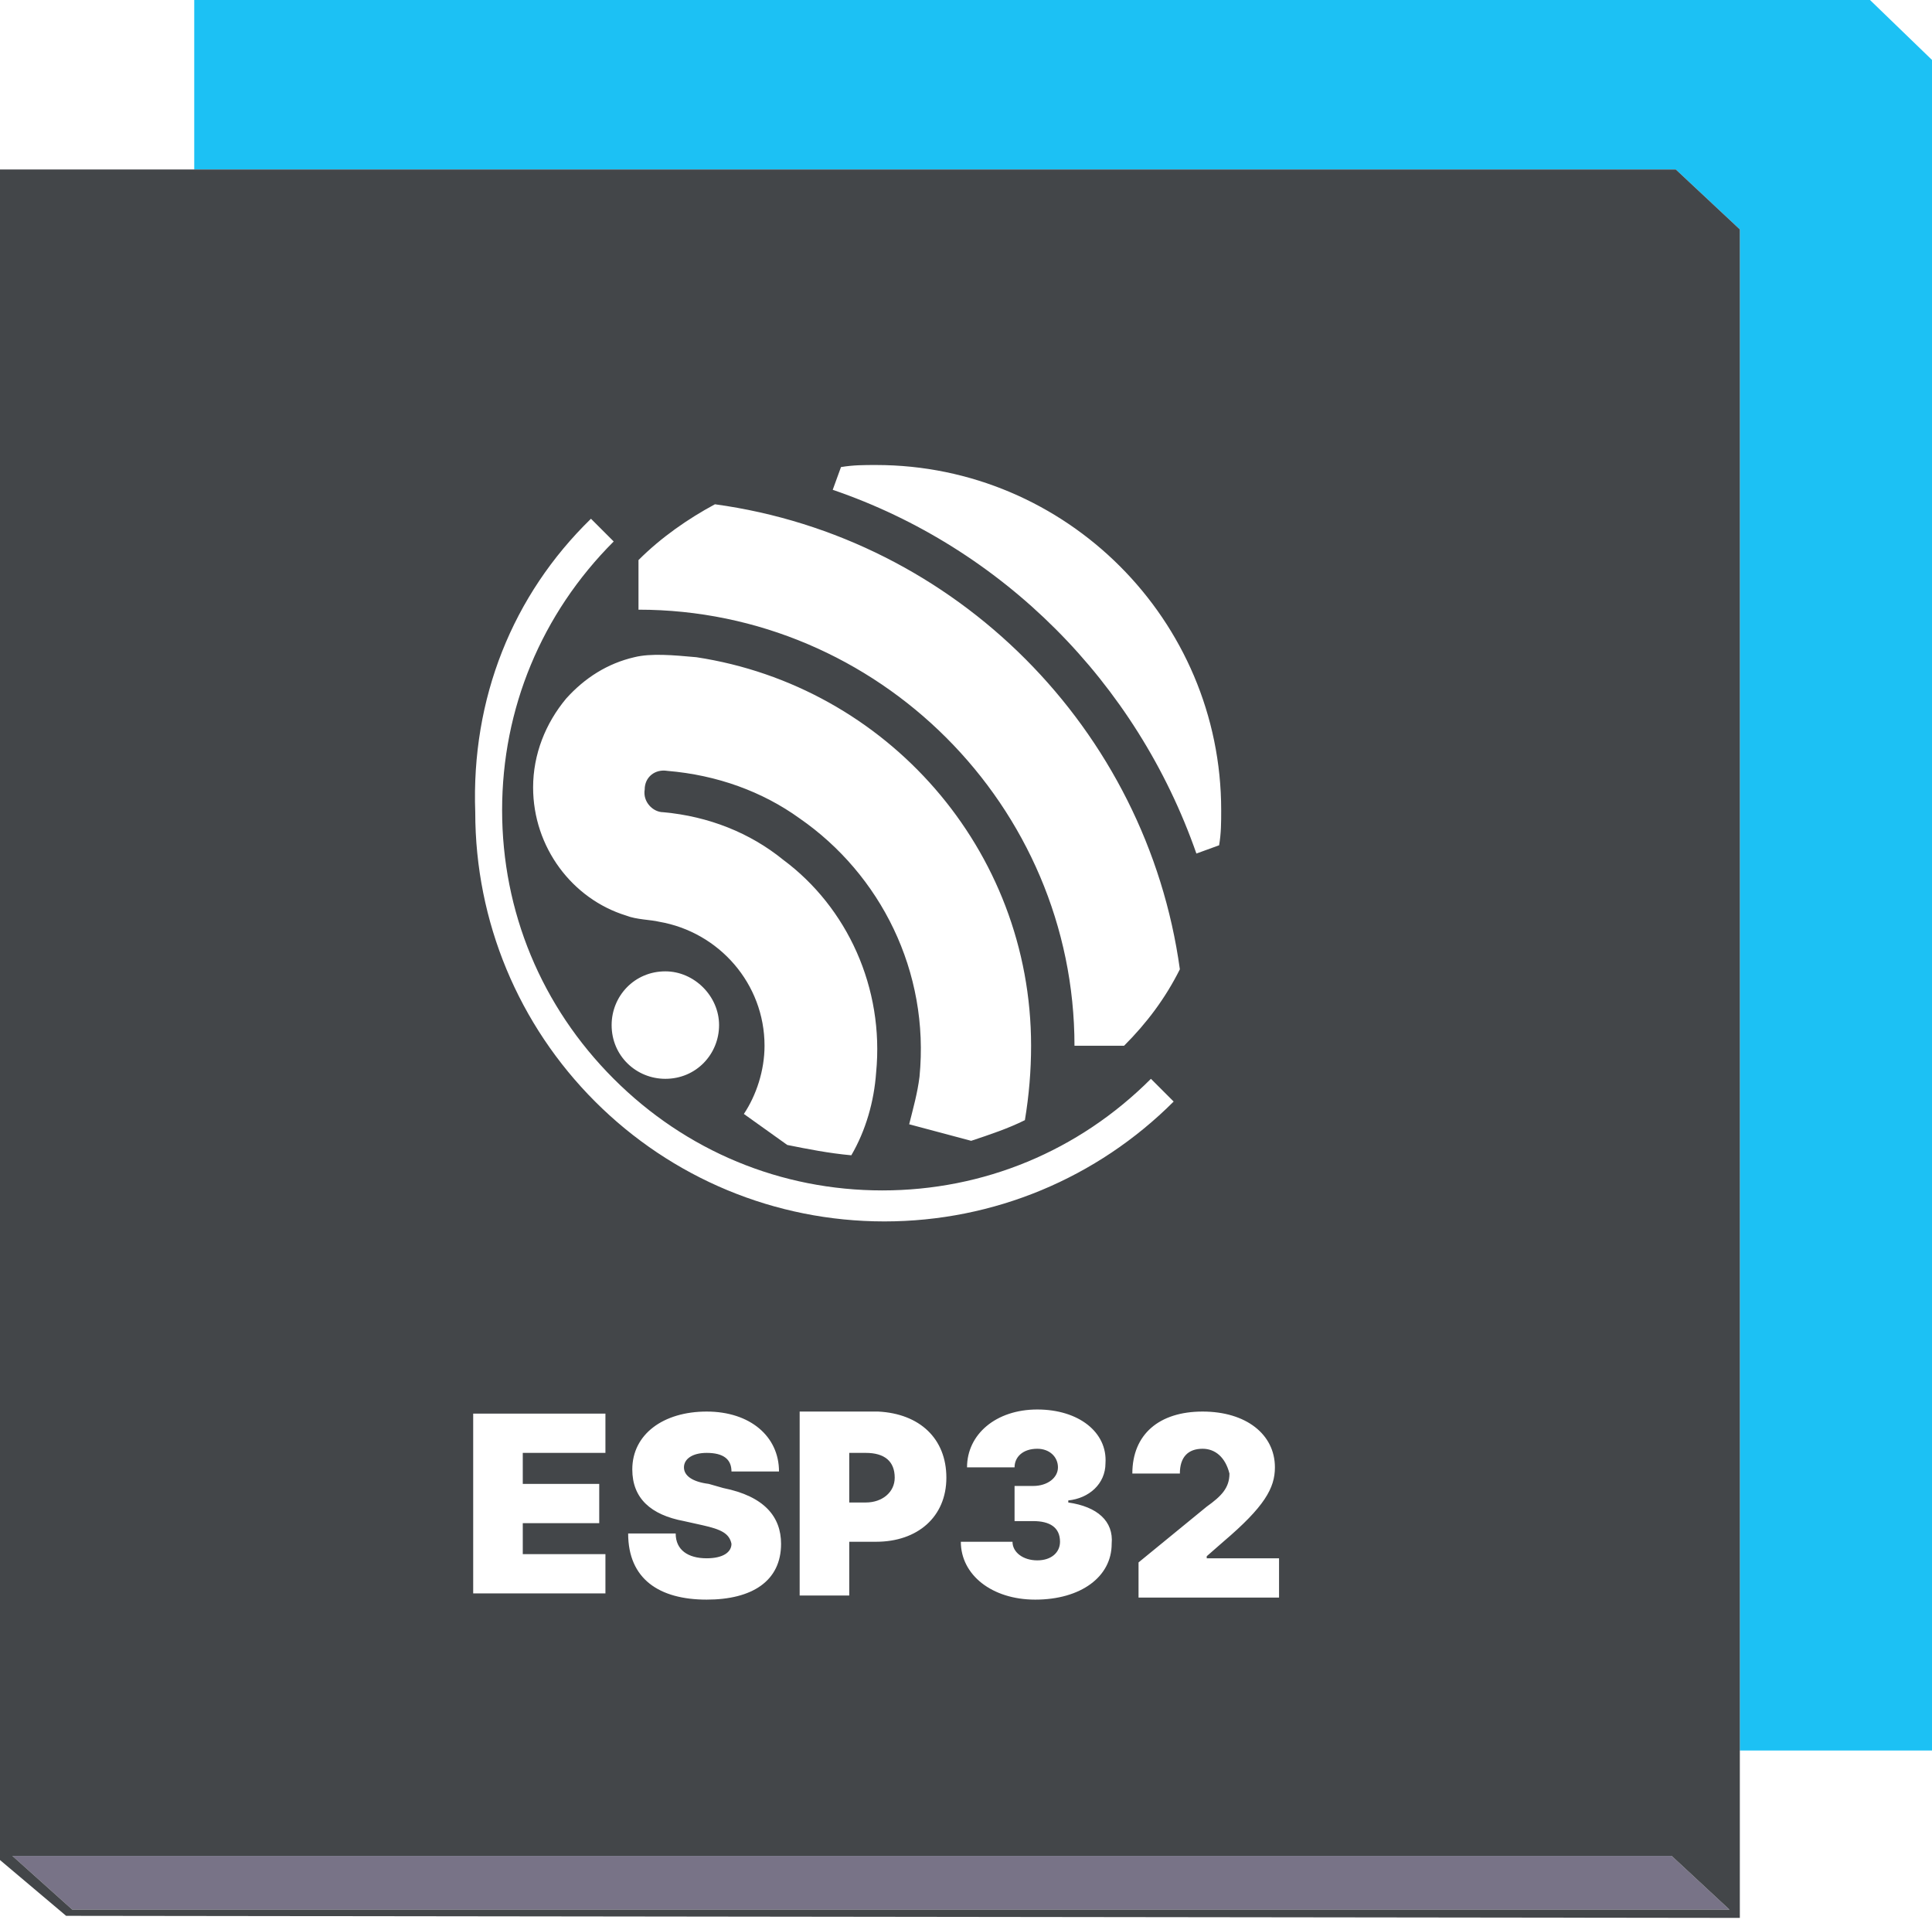<?xml version="1.0" encoding="utf-8"?>
<!-- Generator: Adobe Illustrator 25.4.1, SVG Export Plug-In . SVG Version: 6.00 Build 0)  -->
<svg version="1.1" id="图层_1" xmlns="http://www.w3.org/2000/svg" xmlns:xlink="http://www.w3.org/1999/xlink" x="0px" y="0px"
	 viewBox="0 0 93.5 92.9" style="enable-background:new 0 0 93.5 92.9;" xml:space="preserve">
<style type="text/css">
	.st0{fill:#1CC1F4;}
	.st1{fill:#787387;}
	.st2{fill:#434649;}
</style>
<g>
	<g>
		<g>
			<polygon class="st0" points="90.5,0 9.4,0 9.4,8.2 81.1,8.2 84.2,11.1 84.2,84.7 93.5,84.7 93.5,2.9 			"/>
		</g>
	</g>
</g>
<polygon class="st1" points="80.9,89.8 83.7,92.4 3.5,92.4 0.6,89.8 "/>
<g>
	<g>
		<polygon class="st1" points="80.6,33.1 82.7,35.3 82.7,38.3 80.6,36.2 		"/>
		<polygon class="st1" points="80.6,37.3 82.7,39.6 82.7,42.6 80.6,40.5 		"/>
		<polygon class="st1" points="80.6,41.6 82.7,43.8 82.7,46.8 80.6,44.7 		"/>
		<polygon class="st1" points="80.6,45.8 82.7,48 82.7,51 80.6,48.9 		"/>
	</g>
	<g>
		<polygon class="st1" points="80.6,50 82.7,52.2 82.7,55.2 80.6,53.1 		"/>
		<polygon class="st1" points="80.6,54.2 82.7,56.4 82.7,59.4 80.6,57.3 		"/>
		<polygon class="st1" points="80.6,58.4 82.7,60.7 82.7,63.7 80.6,61.6 		"/>
		<polygon class="st1" points="80.6,62.7 82.7,64.9 82.7,67.9 80.6,65.8 		"/>
	</g>
</g>
<path class="st2" d="M41.9,70.3h-0.8v2.4h0.8c0.8,0,1.4-0.5,1.4-1.2C43.3,70.7,42.8,70.3,41.9,70.3z"/>
<path class="st2" d="M81.1,8.2H0V90l3.2,2.7l81,0.1V11.1L81.1,8.2z M40.7,22.6c0.6-0.1,1.1-0.1,1.7-0.1c9.2,0,16.7,7.5,16.7,16.7
	c0,0.6,0,1.1-0.1,1.7l-1.1,0.4C55,33,48.5,26.5,40.3,23.7L40.7,22.6z M30.9,27.1c1.1-1.1,2.4-2,3.7-2.7C46.3,26,55.5,35.3,57.1,46.9
	c-0.7,1.4-1.6,2.6-2.7,3.7H52c0-11.6-9.5-21.1-21.1-21.1V27.1z M33.7,31.8c9.2,1.4,16.2,9.3,16.2,18.8c0,1.2-0.1,2.4-0.3,3.6
	c-0.8,0.4-1.7,0.7-2.6,1l-3-0.8c0.2-0.8,0.4-1.5,0.5-2.3c0.5-5.1-1.9-9.8-5.8-12.5c-1.8-1.3-4-2.1-6.4-2.3c-0.6-0.1-1.1,0.3-1.1,0.9
	c-0.1,0.6,0.4,1.1,0.9,1.1c2.2,0.2,4.2,1,5.8,2.3c3.1,2.3,4.9,6.2,4.5,10.3c-0.1,1.4-0.5,2.8-1.2,4c-1.1-0.1-2.1-0.3-3.1-0.5
	L36,53.9c0.6-0.9,1-2.1,1-3.3c0-3-2.2-5.5-5.1-6l0,0c-0.4-0.1-1.1-0.1-1.6-0.3c-2.6-0.8-4.5-3.3-4.5-6.2c0-1.6,0.6-3.1,1.6-4.3
	c0.9-1,2-1.7,3.3-2C31.5,31.6,32.6,31.7,33.7,31.8z M34.8,49.6c0,1.4-1.1,2.6-2.6,2.6c-1.4,0-2.6-1.1-2.6-2.6c0-1.4,1.1-2.6,2.6-2.6
	C33.6,47,34.8,48.2,34.8,49.6z M28.6,25.1l1.1,1.1c-3.5,3.5-5.4,8.1-5.4,13s1.9,9.5,5.4,13s8.1,5.4,13,5.4s9.5-1.9,13-5.4l1.1,1.1
	c-3.7,3.7-8.7,5.8-14,5.8s-10.3-2.1-14-5.8s-5.8-8.7-5.8-14C22.8,33.8,24.8,28.8,28.6,25.1z M58.2,70.1c-0.7,0-1.1,0.4-1.1,1.2h-2.3
	c0-1.9,1.3-3,3.4-3c2.1,0,3.5,1.1,3.5,2.7c0,1-0.5,1.9-2.5,3.6l-0.8,0.7v0.1h3.5v1.9h-6.8v-1.7l3.3-2.7c0.7-0.5,1.1-0.9,1.1-1.6
	C59.3,70.5,58.8,70.1,58.2,70.1z M50,73.6h-0.9v-1.7H50c0.7,0,1.2-0.4,1.2-0.9s-0.4-0.9-1-0.9c-0.7,0-1.1,0.4-1.1,0.9h-2.3
	c0-1.6,1.4-2.8,3.4-2.8s3.4,1.1,3.3,2.6c0,1-0.8,1.7-1.8,1.8v0.1c1.4,0.2,2.2,0.9,2.1,2c0,1.6-1.5,2.7-3.7,2.7
	c-2.1,0-3.6-1.2-3.6-2.8H49c0,0.5,0.5,0.9,1.2,0.9s1.1-0.4,1.1-0.9C51.3,73.9,50.8,73.6,50,73.6z M45.8,71.5c0,1.9-1.4,3.1-3.4,3.1
	h-1.3v2.6h-2.4v-8.9h3.8C44.5,68.4,45.8,69.6,45.8,71.5z M34,73.8l-0.9-0.2c-1.6-0.3-2.5-1.1-2.5-2.5c0-1.7,1.5-2.8,3.6-2.8
	s3.5,1.2,3.5,2.9h-2.3c0-0.6-0.4-0.9-1.2-0.9c-0.7,0-1.1,0.3-1.1,0.7c0,0.4,0.4,0.7,1.2,0.8L35,72c2,0.4,2.8,1.4,2.8,2.7
	c0,1.8-1.4,2.7-3.6,2.7c-2.3,0-3.8-1-3.8-3.2h2.3c0,0.8,0.6,1.2,1.5,1.2c0.8,0,1.2-0.3,1.2-0.7C35.3,74.2,34.9,74,34,73.8z
	 M22.9,68.4h6.4v1.9h-4v1.5H29v1.9h-3.7v1.5h4v1.9h-6.4V68.4z M3.5,92.4l-2.9-2.6h80.3l2.8,2.6H3.5z"/>
</svg>
